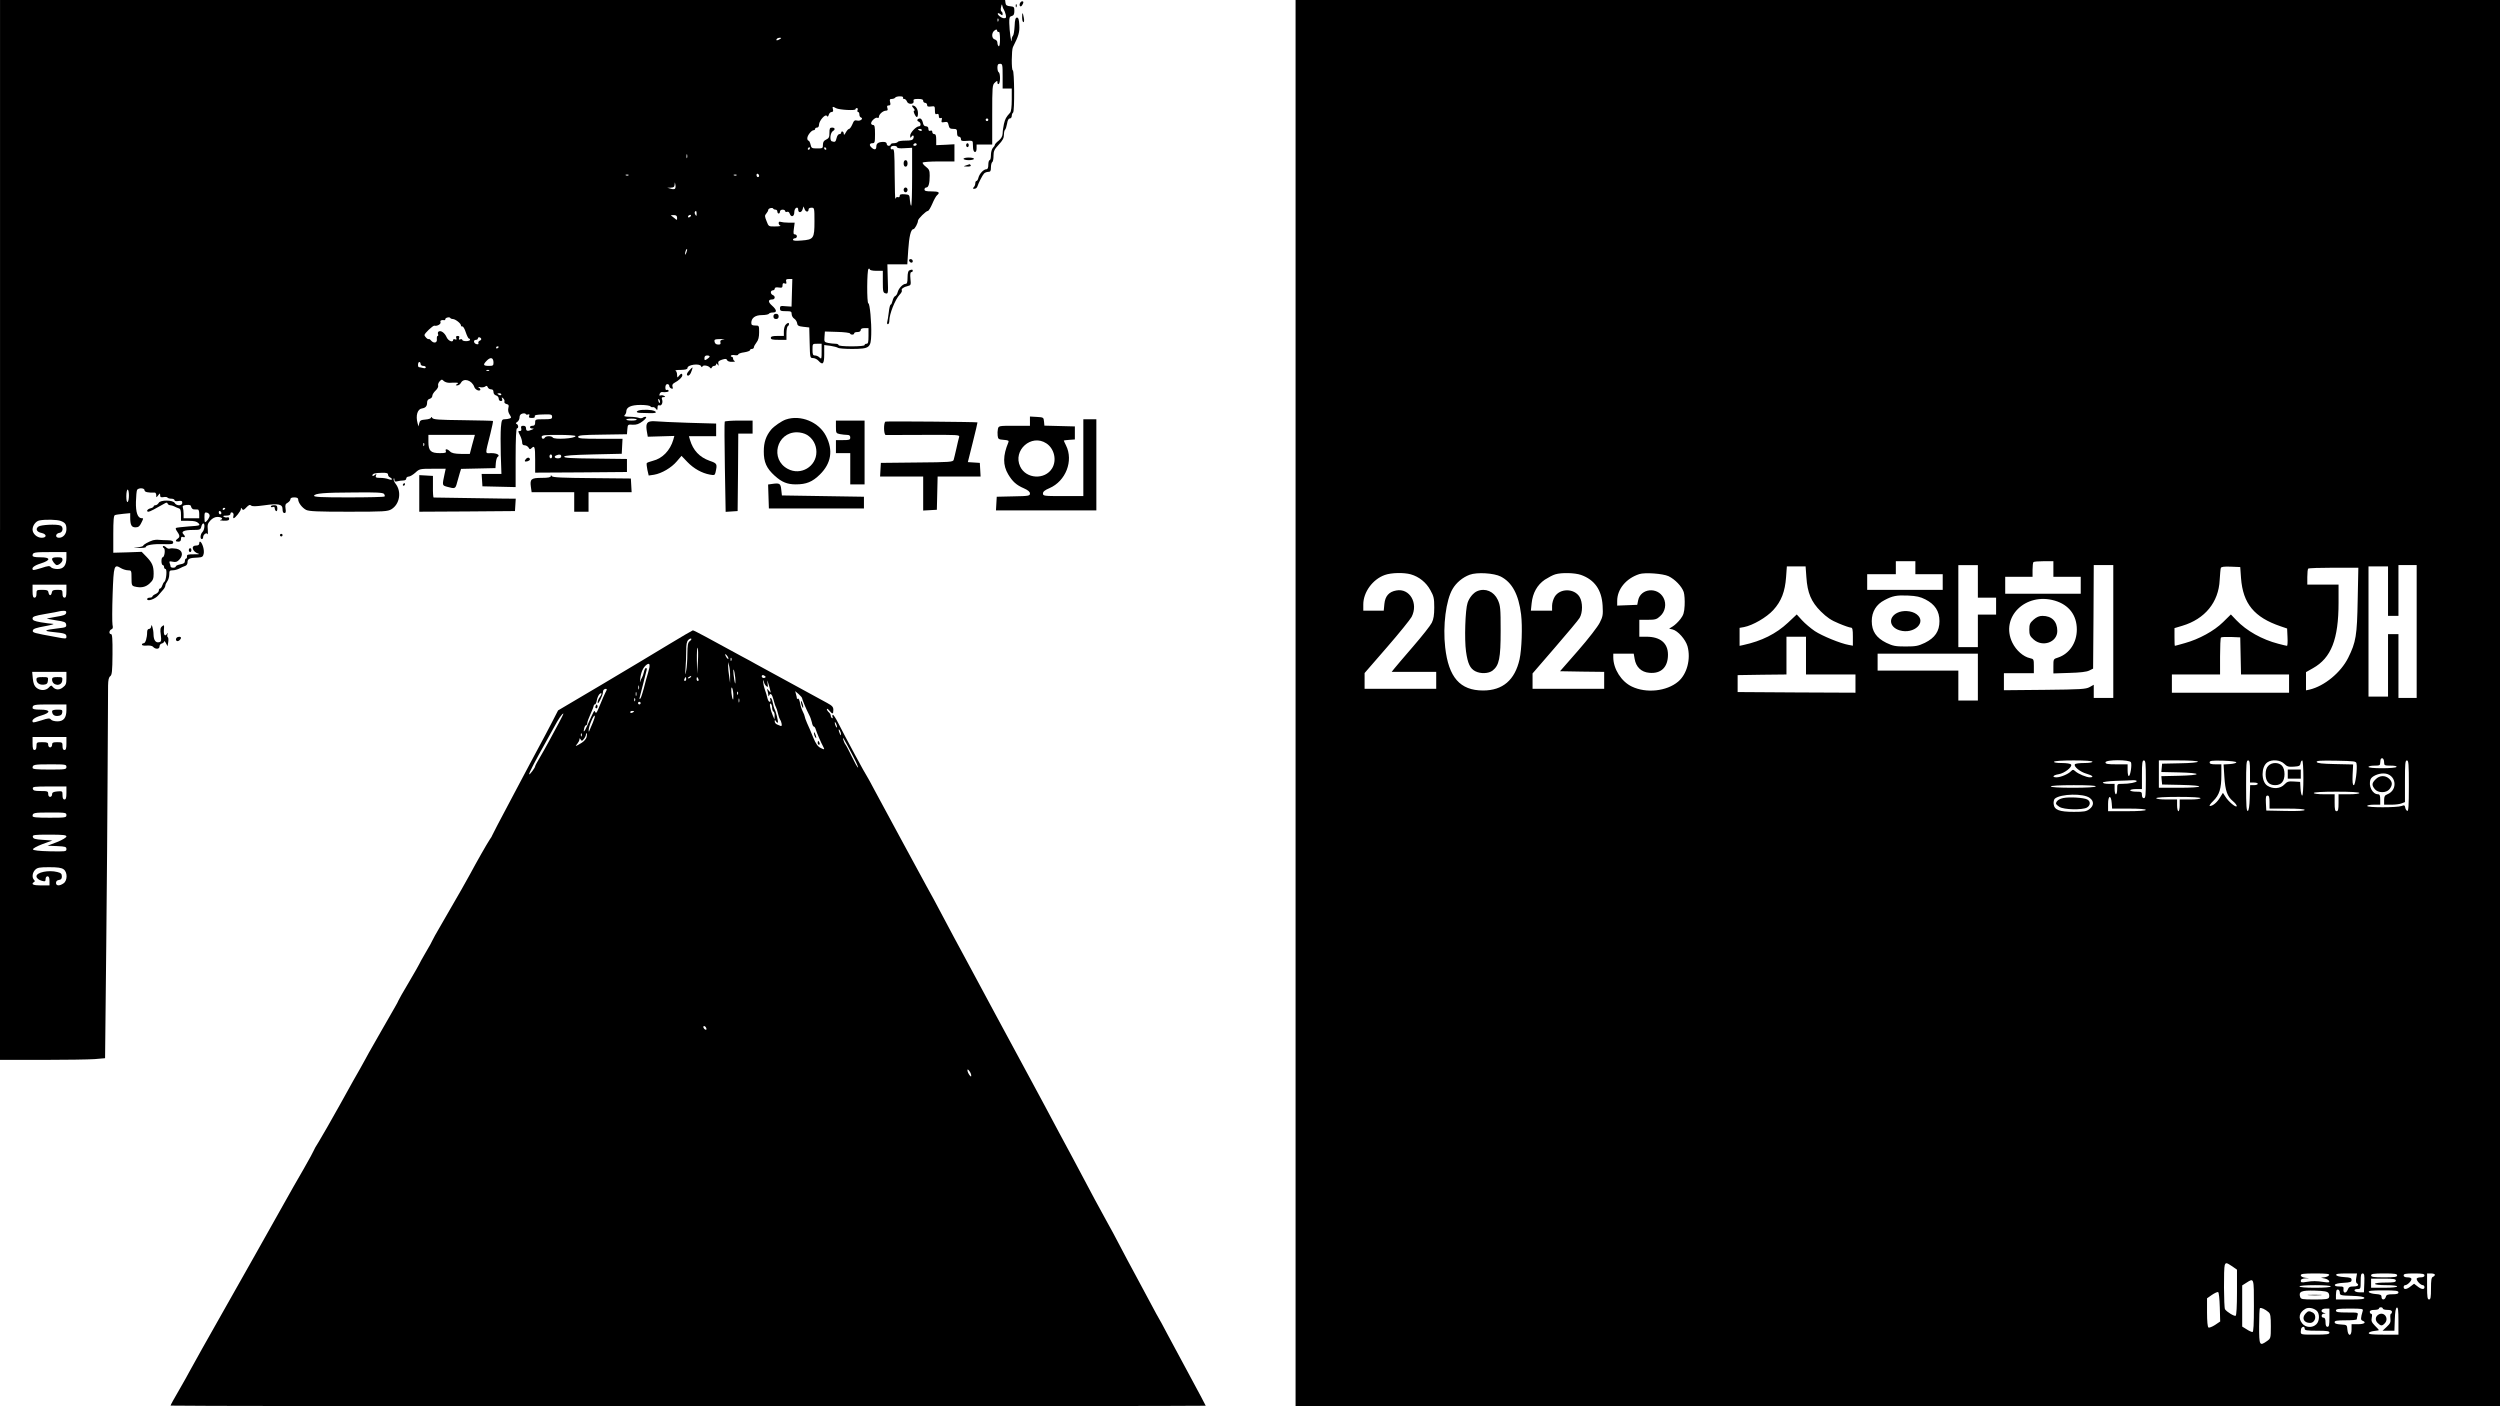 <?xml version="1.0" standalone="no"?>
<!DOCTYPE svg PUBLIC "-//W3C//DTD SVG 20010904//EN"
 "http://www.w3.org/TR/2001/REC-SVG-20010904/DTD/svg10.dtd">
<svg version="1.0" xmlns="http://www.w3.org/2000/svg"
 width="1920pt" height="1080pt" viewBox="0 0 1920 1080"
 preserveAspectRatio="xMidYMid meet">

<g transform="translate(0,1080) scale(0.1,-0.1)"
fill="#000000" stroke="none">
<path d="M0 6730 l0 -4070 323 0 c177 0 358 3 403 6 l81 7 9 861 c5 473 9
1039 10 1256 1 217 2 460 3 540 1 80 1 172 1 205 1 43 5 63 17 72 13 10 16 38
17 168 1 118 -2 155 -11 155 -18 0 -16 29 3 37 11 4 13 13 8 35 -3 17 -3 122
1 235 8 224 11 232 65 199 16 -9 40 -16 54 -16 25 0 26 -2 26 -59 0 -52 2 -59
22 -65 50 -13 86 -6 117 23 26 24 31 37 31 74 0 59 -10 84 -55 131 l-37 38
-109 -4 -109 -3 0 143 c0 105 3 144 13 146 6 3 36 7 65 10 l52 5 0 -32 c0 -59
10 -77 40 -77 22 0 32 7 44 32 19 38 19 38 4 38 -31 1 -46 45 -44 126 1 43 5
85 9 92 12 17 57 15 57 -3 0 -14 26 -20 78 -18 6 1 12 -9 12 -20 0 -20 0 -20
15 -1 14 18 14 18 15 0 0 -14 6 -17 25 -14 14 3 28 1 31 -3 3 -5 16 -9 30 -9
13 0 24 -5 24 -11 0 -7 12 -10 30 -7 24 4 30 1 30 -14 0 -24 -45 -25 -58 -1
-14 24 -110 25 -123 1 -6 -10 -17 -18 -24 -18 -8 0 -15 -4 -15 -9 0 -5 -11
-12 -25 -15 -24 -6 -35 -26 -14 -26 9 0 55 24 119 61 18 11 24 11 27 2 3 -7
11 -13 19 -13 8 0 22 -4 32 -9 9 -5 25 -12 35 -15 13 -4 17 -16 17 -51 l0 -45
58 0 c45 0 63 -5 76 -18 16 -18 13 -19 -75 -25 -51 -4 -95 -9 -98 -12 -3 -3 0
-14 7 -23 23 -33 25 -45 9 -57 -23 -16 -21 -25 3 -25 14 0 20 7 20 21 0 15 5
19 15 15 18 -7 20 5 3 22 -20 20 8 32 74 32 53 0 58 2 64 25 3 14 10 25 15 25
15 0 10 -50 -6 -66 -17 -17 -20 -54 -5 -54 6 0 10 6 10 14 0 21 27 40 34 24 3
-7 4 8 2 33 -4 38 -1 49 20 72 16 17 35 27 54 27 33 0 49 -16 23 -23 -10 -3 1
-5 25 -6 32 -1 42 3 42 15 0 9 -6 14 -13 11 -8 -3 -20 -1 -28 4 -10 6 -4 9 19
9 21 0 32 5 32 15 0 8 6 12 14 9 8 -3 12 -13 9 -25 -3 -10 -2 -19 1 -19 12 0
55 55 56 70 0 13 2 13 9 1 7 -11 14 -9 33 12 18 19 28 23 36 15 8 -8 34 -8
100 1 112 16 142 9 142 -30 0 -19 5 -29 14 -29 11 0 13 9 9 34 -4 28 -1 36 16
45 11 7 21 18 21 26 0 10 10 15 30 15 20 0 30 -5 30 -15 0 -25 30 -65 61 -81
23 -11 85 -14 326 -14 274 0 300 2 329 19 64 39 80 135 32 196 -11 14 -17 31
-15 38 3 6 6 4 6 -7 1 -14 6 -17 24 -12 12 3 32 6 45 6 13 0 22 6 22 15 0 8 9
15 19 15 10 0 33 14 51 30 31 29 35 30 132 30 l101 0 -7 -32 c-21 -99 -22 -95
20 -107 58 -16 62 -15 74 32 6 23 16 56 21 74 l10 32 132 3 132 3 3 40 c2 22
8 43 14 46 21 13 -4 29 -48 29 -51 0 -50 -19 -8 149 13 52 22 96 20 98 -2 2
-105 4 -230 6 -189 2 -228 5 -236 17 -6 9 -10 10 -10 3 0 -7 -18 -13 -42 -15
-36 -3 -43 -7 -48 -28 l-6 -25 -7 25 c-16 58 -1 108 33 113 28 4 40 18 40 44
0 16 7 27 20 30 11 3 20 13 20 22 0 10 11 28 25 41 14 13 23 30 20 38 -3 8 2
23 11 33 15 16 18 17 32 3 8 -8 29 -15 46 -14 17 1 40 2 51 1 17 -1 17 -3 5
-11 -13 -8 -13 -10 2 -10 10 0 22 9 28 20 21 40 85 20 103 -33 7 -19 34 -33
45 -23 3 4 0 12 -8 17 -12 8 -9 9 9 5 14 -3 31 0 38 6 9 7 14 6 19 -6 3 -9 15
-16 25 -16 13 0 19 -7 19 -21 0 -12 8 -23 20 -26 11 -3 20 -14 20 -24 0 -11 7
-19 16 -19 11 0 14 5 10 16 -5 14 -4 15 8 5 8 -7 13 -18 10 -25 -3 -8 4 -16
16 -19 17 -4 20 -10 14 -31 -4 -17 0 -35 10 -50 14 -22 14 -25 0 -30 -9 -3
-26 -6 -38 -6 -21 0 -24 -6 -29 -62 -3 -35 -3 -129 -1 -210 l5 -148 -76 0 -76
0 3 -47 3 -48 128 -3 127 -3 0 226 c0 143 4 225 10 225 14 0 12 27 -2 34 -9 3
-8 8 5 16 9 6 17 21 17 34 0 16 7 26 23 30 12 3 23 1 25 -4 2 -5 10 -6 18 -3
10 4 12 0 8 -11 -5 -12 0 -16 21 -16 18 0 25 4 22 13 -3 9 14 13 64 14 62 2
69 0 69 -18 0 -17 -7 -19 -65 -19 -63 0 -65 -1 -65 -25 0 -18 -5 -25 -20 -25
-25 0 -27 -20 -2 -21 14 0 14 -2 -3 -9 -33 -14 -45 -11 -45 10 0 14 -7 20 -21
20 -16 0 -20 -5 -16 -20 3 -13 0 -20 -9 -20 -17 0 -17 -1 1 -36 8 -16 15 -39
15 -51 0 -16 6 -23 20 -23 10 0 23 -8 29 -17 8 -15 12 -16 22 -6 25 25 29 12
29 -87 l0 -100 353 2 352 3 0 50 0 50 -243 3 c-188 2 -243 5 -239 15 3 9 62
13 223 17 l219 5 3 58 3 57 -171 0 c-143 0 -170 2 -170 15 0 12 30 15 188 17
l187 3 3 38 c3 37 4 38 42 35 29 -1 47 5 76 27 21 16 32 31 25 33 -6 2 -17 0
-24 -6 -7 -5 -21 -6 -32 -1 -11 4 -42 8 -70 8 -38 1 -46 4 -37 13 7 7 12 19
12 28 0 33 37 50 110 50 38 0 72 -5 75 -11 4 -5 12 -8 18 -6 7 2 17 -3 24 -12
11 -14 12 -13 13 8 0 16 4 21 14 18 17 -7 30 22 20 47 -4 11 -1 16 12 16 15 0
16 2 5 9 -8 5 -20 7 -28 4 -9 -4 -11 0 -7 11 3 9 11 16 18 15 30 -4 57 2 51
11 -4 6 -11 8 -16 5 -5 -4 -9 5 -9 19 0 16 6 26 15 26 8 0 15 -6 15 -14 0 -8
7 -17 16 -20 12 -4 14 -1 9 13 -4 14 0 23 15 31 34 18 60 43 60 57 0 18 -10
16 -26 -4 -12 -16 -13 -16 -14 9 0 14 -6 29 -12 31 -7 3 11 6 40 6 37 1 52 5
52 15 0 25 93 37 104 14 4 -10 8 -10 11 -2 7 13 46 6 58 -10 6 -8 10 -7 14 2
2 6 11 12 19 12 8 0 14 6 14 13 0 8 4 7 11 -3 9 -12 10 -11 6 6 -4 17 2 23 29
32 26 8 34 7 38 -4 3 -8 19 -14 38 -13 18 0 27 3 21 6 -7 2 -13 11 -13 19 0 8
-5 14 -11 14 -5 0 -8 4 -5 9 3 4 17 6 31 3 14 -2 25 0 25 6 0 5 20 13 45 16
25 4 45 11 45 17 0 5 7 9 15 9 8 0 15 6 15 13 0 6 9 23 20 37 14 17 20 41 20
78 0 51 0 52 -30 52 -23 0 -30 4 -30 20 0 38 30 60 82 60 26 0 50 5 53 10 3 6
17 10 31 10 33 0 30 20 -7 53 -32 28 -31 47 2 47 22 0 26 25 4 34 -8 3 -15 12
-15 21 0 8 7 15 15 15 8 0 15 6 15 13 0 9 10 12 30 9 25 -4 30 -1 30 17 0 15
4 19 17 14 12 -5 15 -2 11 14 -4 16 0 20 21 20 l26 0 -3 -106 -3 -106 -45 3
c-39 4 -44 2 -44 -17 0 -18 6 -21 45 -21 40 0 45 -2 45 -23 0 -12 9 -28 19
-34 11 -7 21 -23 23 -35 2 -19 11 -24 48 -28 l45 -5 3 -117 c3 -116 3 -118 26
-118 12 0 31 -9 41 -20 34 -38 45 -26 45 50 l0 70 48 -6 c26 -4 51 -11 57 -15
5 -5 54 -9 110 -9 133 1 143 8 146 110 3 94 -11 240 -22 240 -13 0 -11 257 1
265 6 3 10 1 10 -4 0 -6 21 -11 50 -11 l50 0 0 -84 c0 -76 2 -84 21 -89 20 -5
21 -3 17 109 l-3 114 77 0 76 0 7 108 c7 106 20 162 40 162 10 0 35 46 35 65
0 14 62 75 76 75 6 0 21 25 34 55 13 31 29 60 37 66 25 21 13 29 -42 29 -42 0
-55 3 -55 15 0 8 6 15 14 15 17 0 26 31 26 91 0 39 -4 49 -30 69 -16 12 -27
27 -24 31 3 5 59 9 125 9 l119 0 0 66 0 66 -70 -4 -70 -3 0 43 c0 31 -4 42
-15 42 -8 0 -15 7 -15 16 0 10 -6 14 -15 10 -10 -4 -15 1 -15 14 0 13 -7 20
-19 20 -13 0 -20 9 -24 30 -4 17 -13 30 -21 30 -21 0 -29 -17 -11 -24 18 -7
20 -36 3 -36 -23 -1 -68 -49 -68 -72 0 -18 2 -20 10 -8 11 18 23 8 14 -14 -5
-12 -19 -16 -59 -16 -30 0 -57 -4 -60 -10 -3 -5 -17 -10 -31 -10 -13 0 -24 -4
-24 -10 0 -5 -7 -10 -15 -10 -8 0 -15 7 -15 15 0 9 -9 15 -24 15 -40 0 -56
-11 -56 -36 0 -25 -15 -28 -37 -7 -19 17 -16 33 7 33 18 0 20 7 20 70 0 56 -3
70 -15 70 -8 0 -15 6 -15 13 0 19 37 50 49 42 6 -3 11 0 11 8 0 19 32 47 54
47 13 0 16 5 11 20 -5 15 -2 20 10 20 13 0 16 6 11 25 -5 20 -3 25 13 25 11 0
23 5 26 10 3 6 20 10 36 10 18 0 28 -4 24 -10 -3 -5 1 -10 9 -10 8 0 17 -9 21
-19 8 -26 58 -24 51 2 -3 14 3 17 35 17 28 0 39 -4 39 -15 0 -8 7 -15 15 -15
8 0 15 -7 15 -16 0 -12 7 -15 30 -12 28 4 30 3 30 -30 0 -26 3 -33 15 -28 10
4 15 -1 15 -15 0 -14 5 -19 14 -16 10 4 12 0 8 -15 -4 -18 -1 -20 21 -16 22 4
27 1 32 -23 5 -24 12 -29 36 -29 26 0 29 -4 29 -30 0 -20 5 -30 15 -30 8 0 15
-8 15 -18 0 -14 7 -17 45 -14 38 3 45 1 46 -14 1 -11 2 -30 2 -43 3 -37 27
-39 27 -2 l0 31 60 0 60 0 0 228 c0 216 1 230 20 247 19 17 20 17 20 1 0 -9 4
-14 10 -11 6 3 10 24 10 45 0 21 -4 42 -10 45 -6 3 -10 19 -10 36 0 22 5 29
20 29 19 0 20 -7 20 -95 l0 -95 35 0 35 0 0 -86 c0 -54 -5 -91 -12 -99 -33
-36 -38 -47 -48 -87 -5 -24 -10 -56 -10 -73 -1 -21 -10 -38 -30 -55 -17 -13
-30 -28 -30 -33 0 -5 -7 -15 -15 -23 -8 -9 -15 -33 -15 -55 0 -21 -4 -39 -10
-39 -5 0 -10 -16 -10 -35 0 -24 -5 -35 -15 -35 -21 0 -53 -34 -61 -65 -3 -14
-10 -25 -15 -25 -5 0 -9 -8 -9 -18 0 -10 -5 -23 -12 -30 -9 -9 -8 -12 5 -12
10 0 20 8 23 18 10 30 39 86 51 99 6 7 21 13 32 13 17 0 21 6 21 34 0 19 5 38
10 41 6 3 10 25 10 49 0 35 6 49 40 85 30 32 40 51 40 76 0 19 4 36 9 39 4 3
11 24 15 46 4 26 11 40 21 40 8 0 15 9 15 19 0 11 5 23 10 26 13 8 10 325 -2
325 -11 0 -10 156 1 178 44 87 52 114 49 169 -2 44 -7 58 -18 58 -11 0 -16
-15 -18 -65 -2 -36 -7 -69 -13 -75 -5 -5 -10 -20 -10 -35 -2 -35 -17 74 -18
133 -1 41 2 50 19 54 15 4 20 14 20 39 0 30 -3 33 -32 36 -25 2 -34 8 -36 25
l-3 23 -3860 0 -3859 0 0 -4070z m7710 3995 c4 -5 10 -22 14 -37 5 -23 3 -28
-13 -28 -20 0 -56 29 -47 38 3 2 12 -1 21 -8 12 -10 15 -10 15 3 0 8 -4 17 -9
19 -5 2 -7 17 -3 33 5 24 7 26 10 10 2 -11 8 -24 12 -30z m-43 -87 c-3 -8 -6
-5 -6 6 -1 11 2 17 5 13 3 -3 4 -12 1 -19z m4 -83 c5 4 9 -20 9 -55 0 -38 -4
-59 -10 -55 -5 3 -10 15 -10 27 0 11 -8 22 -20 25 -25 7 -27 51 -2 69 14 10
18 10 20 -2 2 -8 8 -12 13 -9z m-1681 -55 c-20 -13 -33 -13 -25 0 3 6 14 10
23 10 15 0 15 -2 2 -10z m431 -531 c26 -13 149 -20 149 -8 0 5 5 9 11 9 6 0 9
-7 5 -15 -3 -8 -1 -15 4 -15 6 0 10 -9 10 -19 0 -11 5 -21 12 -23 22 -8 -4
-30 -28 -24 -20 5 -26 1 -38 -29 -8 -19 -20 -35 -25 -35 -6 0 -17 -12 -25 -27
-11 -20 -15 -23 -16 -10 0 18 -20 25 -20 7 0 -5 -6 -10 -14 -10 -8 0 -17 -13
-21 -30 -7 -30 -12 -34 -37 -25 -18 7 -11 66 8 78 21 12 17 27 -6 27 -17 0
-20 -7 -20 -40 0 -33 -4 -42 -25 -52 -18 -8 -25 -19 -25 -40 0 -27 -2 -28 -44
-28 -41 0 -45 2 -51 30 -4 17 -11 30 -16 30 -5 0 -9 8 -9 18 0 22 32 62 49 62
6 0 11 5 11 10 0 6 7 10 15 10 9 0 15 9 15 23 1 30 49 85 60 67 6 -9 10 -7 15
9 3 11 13 21 22 21 10 0 14 6 10 20 -6 23 -3 24 24 9z m1169 -89 c0 -5 -4 -10
-10 -10 -5 0 -10 5 -10 10 0 6 5 10 10 10 6 0 10 -4 10 -10z m-510 -80 c0 -5
-7 -7 -15 -4 -8 4 -15 8 -15 10 0 2 7 4 15 4 8 0 15 -4 15 -10z m-40 -110 c0
-5 -7 -10 -16 -10 -8 0 -12 5 -9 10 3 6 10 10 16 10 5 0 9 -4 9 -10z m-150
-21 c0 -7 21 -10 58 -7 l57 3 0 -222 c0 -123 -3 -223 -7 -223 -4 0 -8 19 -10
43 -3 41 -4 42 -40 45 -29 2 -38 -1 -38 -12 0 -9 -6 -13 -14 -10 -8 3 -16 -2
-19 -13 -3 -10 -5 73 -6 184 -1 175 -3 202 -16 197 -9 -4 -15 0 -15 10 0 10 9
16 25 16 14 0 25 -5 25 -11z m-670 -9 c0 -5 -5 -10 -11 -10 -5 0 -7 5 -4 10 3
6 8 10 11 10 2 0 4 -4 4 -10z m125 0 c3 -5 1 -10 -4 -10 -6 0 -11 5 -11 10 0
6 2 10 4 10 3 0 8 -4 11 -10z m-1068 -72 c-3 -7 -5 -2 -5 12 0 14 2 19 5 13 2
-7 2 -19 0 -25z m553 -139 c0 -5 -4 -9 -10 -9 -5 0 -10 7 -10 16 0 8 5 12 10
9 6 -3 10 -10 10 -16z m-1003 5 c-3 -3 -12 -4 -19 -1 -8 3 -5 6 6 6 11 1 17
-2 13 -5z m830 0 c-3 -3 -12 -4 -19 -1 -8 3 -5 6 6 6 11 1 17 -2 13 -5z m-474
-104 c-4 -4 -19 -4 -33 1 l-25 7 28 1 c21 1 27 6 28 24 2 22 2 22 6 -2 3 -13
1 -27 -4 -31z m773 -160 c8 0 14 -7 14 -15 0 -8 5 -15 10 -15 6 0 10 7 10 15
0 8 9 15 20 15 11 0 20 -5 20 -11 0 -6 7 -9 14 -6 9 4 17 -2 21 -14 10 -30 35
-23 35 10 0 16 6 31 15 35 10 4 15 -1 15 -14 0 -27 26 -25 34 3 l7 22 9 -23
c10 -23 30 -22 30 1 0 7 10 12 23 12 21 0 22 -3 22 -105 0 -131 -6 -140 -99
-147 -46 -4 -66 -2 -66 6 0 6 7 11 15 11 8 0 15 7 15 15 0 8 -7 15 -15 15 -12
0 -13 9 -8 45 l6 45 -46 0 c-25 0 -52 3 -61 6 -10 4 -16 1 -16 -9 0 -8 6 -18
13 -20 6 -3 -11 -6 -39 -6 -51 -1 -51 -1 -67 41 -15 37 -15 43 -2 58 8 9 15
22 15 28 0 12 33 21 38 10 2 -4 10 -8 18 -8z m-606 -32 c0 -18 -2 -20 -9 -8
-6 8 -7 18 -5 22 9 14 14 9 14 -14z m-150 -31 c0 -20 0 -20 -22 -1 -13 10 -24
19 -26 20 -2 1 9 2 23 2 18 0 25 -6 25 -21z m105 13 c-3 -5 -11 -10 -16 -10
-6 0 -7 5 -4 10 3 6 11 10 16 10 6 0 7 -4 4 -10z m-34 -281 c-5 -13 -10 -19
-10 -12 -1 15 10 45 15 40 3 -2 0 -15 -5 -28z m-1793 -509 c20 -1 62 -34 62
-49 0 -6 5 -10 11 -8 6 1 18 -19 26 -45 9 -27 20 -48 24 -48 5 0 9 -4 9 -10 0
-5 -13 -10 -30 -10 -16 0 -30 4 -30 10 0 5 -7 7 -15 4 -11 -5 -13 -2 -9 10 4
11 1 16 -11 16 -12 0 -15 -5 -11 -16 4 -12 2 -15 -9 -10 -8 3 -15 1 -15 -4 0
-24 -38 -8 -50 20 -14 33 -44 55 -61 44 -6 -3 -8 -12 -5 -20 3 -8 2 -14 -3
-14 -5 0 -7 -11 -6 -25 4 -29 -24 -35 -45 -10 -7 9 -15 13 -18 11 -6 -6 -32
20 -32 31 0 13 65 74 76 72 20 -6 53 12 47 27 -5 12 7 19 30 15 4 0 7 3 7 8 0
12 34 19 38 9 2 -4 11 -8 20 -8z m3192 -130 c0 -47 -3 -60 -15 -60 -8 0 -15
-4 -15 -10 0 -6 -40 -10 -100 -10 -60 0 -100 4 -100 10 0 6 -11 10 -24 10 -13
0 -38 3 -55 6 -30 6 -32 9 -29 47 l3 41 95 -3 c52 -1 97 -7 98 -12 5 -12 32
-12 32 1 0 6 11 10 25 10 16 0 25 6 25 15 0 10 10 15 30 15 l30 0 0 -60z
m-2975 -20 c3 -6 -1 -13 -10 -16 -9 -4 -14 -12 -11 -19 3 -8 -2 -11 -15 -8
-22 6 -26 33 -4 33 8 0 15 5 15 10 0 13 17 13 25 0z m1862 -7 c-22 -4 -28 -9
-24 -23 3 -13 -1 -17 -19 -16 -14 0 -24 8 -26 21 -4 18 1 20 46 21 28 0 38 -1
23 -3z m753 -94 c0 -55 -1 -59 -16 -45 -8 9 -24 16 -35 16 -16 0 -19 7 -19 45
0 45 0 45 35 45 l35 0 0 -61z m-2480 37 c0 -3 -4 -8 -10 -11 -5 -3 -10 -1 -10
4 0 6 5 11 10 11 6 0 10 -2 10 -4z m1620 -74 c0 -4 -9 -13 -20 -20 -18 -11
-20 -10 -20 8 0 13 7 20 20 20 11 0 20 -3 20 -8z m-1660 -48 c0 -21 -5 -24
-33 -24 -47 0 -50 8 -19 40 30 31 52 24 52 -16z m-560 -9 c0 -8 9 -15 20 -15
11 0 20 -5 20 -11 0 -7 -9 -9 -22 -5 -13 3 -26 6 -30 6 -12 0 -9 40 2 40 6 0
10 -7 10 -15z m527 -51 c-3 -3 -12 -4 -19 -1 -8 3 -5 6 6 6 11 1 17 -2 13 -5z
m93 -184 c0 -5 -7 -7 -15 -4 -8 4 -15 8 -15 10 0 2 7 4 15 4 8 0 15 -4 15 -10z
m1218 -61 c-3 -8 -7 -3 -11 10 -4 17 -3 21 5 13 5 -5 8 -16 6 -23z m-178 -131
c0 -5 -18 -8 -40 -8 -22 0 -40 3 -40 8 0 4 18 7 40 7 22 0 40 -3 40 -7z
m-1263 -191 l-19 -73 -67 0 c-50 1 -72 6 -85 19 -21 21 -40 22 -32 2 4 -12 -4
-15 -46 -15 -70 0 -88 17 -88 87 l0 53 178 0 179 0 -20 -73z m793 64 c0 -19
-164 -29 -175 -11 -3 6 -17 10 -30 10 -13 0 -27 -4 -30 -10 -9 -15 -25 -12
-25 5 0 13 21 15 130 15 72 0 130 -4 130 -9z m-1163 -73 c-3 -8 -6 -5 -6 6 -1
11 2 17 5 13 3 -3 4 -12 1 -19z m983 -83 c0 -8 -4 -15 -10 -15 -5 0 -10 7 -10
15 0 8 5 15 10 15 6 0 10 -7 10 -15z m70 0 c0 -9 -9 -15 -25 -15 -26 0 -34 15
-12 23 23 10 37 7 37 -8z m-1330 -140 c0 -9 7 -18 15 -21 8 -4 15 -10 15 -15
0 -5 -12 -4 -26 1 -14 6 -43 10 -64 10 -33 0 -38 3 -33 18 6 15 5 15 -10 3
-10 -7 -17 -9 -17 -3 0 15 19 20 73 21 36 1 47 -3 47 -14z m-1990 -159 c0 -25
-4 -48 -10 -51 -6 -4 -10 13 -10 44 0 28 5 51 10 51 6 0 10 -20 10 -44z m1959
11 c6 -8 8 -17 4 -20 -3 -4 -127 -7 -276 -7 -210 0 -268 3 -265 13 7 18 72 24
309 25 170 2 219 -1 228 -11z m-1461 -119 c9 0 23 -1 30 -1 7 1 12 -12 12 -33
l0 -34 -60 0 -60 0 0 34 c0 19 -3 41 -6 49 -4 12 3 16 28 19 25 2 34 -1 36
-14 2 -10 11 -19 20 -20z m242 8 c0 -3 -4 -8 -10 -11 -5 -3 -10 -1 -10 4 0 6
5 11 10 11 6 0 10 -2 10 -4z m-30 -37 c0 -5 -4 -9 -10 -9 -5 0 -10 7 -10 16 0
8 5 12 10 9 6 -3 10 -10 10 -16z m-90 -19 c0 -16 -24 -50 -36 -50 -2 0 -4 18
-4 39 0 34 3 38 20 34 11 -3 20 -13 20 -23z m-1143 -41 c34 -13 43 -26 43 -63
0 -37 -25 -66 -57 -66 -32 0 -28 34 5 38 26 4 31 46 6 56 -30 12 -150 6 -169
-8 -25 -18 -13 -42 24 -49 41 -9 42 -37 1 -37 -36 0 -70 31 -70 63 0 31 25 65
53 70 45 9 136 7 164 -4z m43 -282 c0 -60 -22 -87 -69 -87 -21 0 -44 6 -50 14
-10 12 -21 11 -72 -6 -33 -11 -63 -18 -66 -15 -14 15 9 34 61 50 78 25 76 47
-4 47 -43 0 -60 4 -60 13 0 25 12 27 137 27 l123 0 0 -43z m0 -257 c0 -38 -4
-50 -15 -50 -10 0 -15 10 -15 30 0 28 -2 30 -39 30 -32 0 -40 -4 -43 -20 -2
-12 -7 -21 -13 -21 -5 0 -11 9 -13 21 -3 17 -11 20 -48 20 -42 0 -44 -1 -44
-30 0 -20 -5 -30 -15 -30 -11 0 -15 12 -15 50 l0 50 130 0 130 0 0 -50z m-2
-167 c-2 -14 -20 -21 -73 -29 -39 -7 -72 -13 -75 -14 -3 -1 29 -8 70 -14 65
-9 75 -14 78 -32 3 -20 -3 -23 -58 -29 -112 -13 -123 -21 -41 -29 89 -9 101
-13 101 -36 0 -17 -5 -17 -77 -3 -177 32 -184 34 -181 51 2 13 26 21 93 33 50
9 77 17 61 18 -16 1 -58 6 -93 12 -50 9 -63 15 -63 29 0 15 17 21 98 35 53 9
102 18 107 20 6 2 20 4 33 4 17 1 23 -4 20 -16z m2 -502 c0 -42 -4 -53 -27
-70 -28 -23 -59 -20 -79 5 -9 12 -14 11 -29 -6 -23 -25 -66 -26 -95 -2 -16 13
-24 32 -28 70 l-5 52 132 0 131 0 0 -49z m0 -244 c0 -60 -22 -87 -69 -87 -21
0 -44 6 -50 14 -10 12 -21 11 -72 -6 -33 -11 -63 -18 -66 -15 -15 15 11 37 61
51 79 23 76 46 -4 46 -43 0 -60 4 -60 13 0 25 12 27 137 27 l123 0 0 -43z m0
-257 c0 -38 -4 -50 -15 -50 -10 0 -15 10 -15 30 0 28 -2 30 -40 30 -33 0 -40
-3 -40 -20 0 -11 -7 -20 -15 -20 -8 0 -15 9 -15 20 0 17 -7 20 -45 20 -43 0
-45 -1 -45 -30 0 -20 -5 -30 -15 -30 -11 0 -15 12 -15 50 l0 50 130 0 130 0 0
-50z m0 -180 c0 -19 -7 -20 -130 -20 -102 0 -130 3 -130 13 0 25 12 27 137 27
116 0 123 -1 123 -20z m0 -200 c0 -38 -4 -50 -15 -50 -10 0 -15 10 -15 33 0
32 -1 32 -40 29 -31 -3 -40 -8 -40 -23 0 -10 -7 -19 -15 -19 -9 0 -15 9 -15
23 0 20 -5 22 -57 22 -47 0 -58 3 -61 18 -3 15 8 17 127 17 l131 0 0 -50z m0
-170 c0 -19 -7 -20 -130 -20 -102 0 -130 3 -130 13 0 25 12 27 137 27 116 0
123 -1 123 -20z m0 -164 c0 -8 -30 -26 -72 -43 l-73 -28 73 -3 c64 -3 72 -5
72 -23 0 -19 -6 -19 -127 -17 -85 2 -128 7 -130 15 -2 6 28 23 72 40 l77 28
-73 5 c-60 4 -74 8 -77 23 -3 15 8 17 127 17 106 0 131 -3 131 -14z m-22 -252
c31 -21 31 -87 0 -108 -31 -22 -58 -20 -58 3 0 13 8 21 23 23 16 2 22 10 22
27 0 20 -7 27 -35 34 -66 17 -160 -2 -160 -33 0 -14 18 -29 43 -35 23 -6 27
-4 27 14 0 12 6 21 15 21 10 0 15 -11 15 -35 l0 -35 -65 0 c-60 0 -80 9 -54
26 8 4 8 9 0 17 -17 17 -13 55 9 77 17 17 33 20 108 20 63 0 94 -4 110 -16z"/>
<path d="M6940 9545 c0 -16 6 -25 15 -25 9 0 15 9 15 25 0 16 -6 25 -15 25 -9
0 -15 -9 -15 -25z"/>
<path d="M6940 9342 c0 -10 7 -19 15 -19 8 0 15 9 15 19 0 10 -7 18 -15 18 -8
0 -15 -8 -15 -18z"/>
<path d="M400 6506 c0 -14 26 -46 36 -46 18 0 44 24 44 40 0 17 -7 20 -40 20
-28 0 -40 -4 -40 -14z"/>
<path d="M280 5581 c0 -26 24 -43 57 -39 22 2 29 9 31 31 3 26 2 27 -42 27
-38 0 -46 -3 -46 -19z"/>
<path d="M400 5581 c0 -48 73 -56 78 -8 3 26 1 27 -37 27 -33 0 -41 -3 -41
-19z"/>
<path d="M400 5338 c0 -26 18 -40 46 -36 21 2 30 9 32 26 3 20 -1 22 -37 22
-26 0 -41 -5 -41 -12z"/>
<path d="M9950 5400 l0 -5400 4625 0 4625 0 0 5400 0 5400 -4625 0 -4625 0 0
-5400z m4760 1040 l0 -50 105 0 105 0 0 -60 0 -60 -290 0 -290 0 0 60 0 60
110 0 110 0 0 50 0 50 75 0 75 0 0 -50z m1060 -10 l0 -60 105 0 105 0 0 -65 0
-65 -290 0 -290 0 0 65 0 65 105 0 105 0 0 53 c0 30 3 57 7 60 3 4 39 7 80 7
l73 0 0 -60z m-580 -95 l0 -125 70 0 70 0 0 -65 0 -65 -70 0 -70 0 0 -125 0
-125 -75 0 -75 0 0 315 0 315 75 0 75 0 0 -125z m1040 -385 l0 -510 -75 0 -75
0 0 50 0 51 -32 -18 c-29 -16 -69 -18 -345 -21 l-313 -3 0 65 0 66 115 0 115
0 0 54 c0 52 -1 55 -29 61 -52 11 -107 60 -136 119 -95 195 100 389 326 323
108 -32 169 -111 169 -222 0 -101 -57 -186 -144 -215 -36 -11 -36 -12 -36 -67
l0 -55 123 4 c81 2 132 8 152 18 l30 15 3 398 2 397 75 0 75 0 0 -510z m2330
0 l0 -510 -70 0 -70 0 0 245 0 245 -40 0 -40 0 0 -240 0 -240 -75 0 -75 0 0
500 0 500 75 0 75 0 0 -190 0 -190 40 0 40 0 0 195 0 195 70 0 70 0 0 -510z
m-4687 417 c8 -121 37 -189 111 -263 47 -46 79 -68 138 -92 42 -18 84 -32 92
-32 13 0 16 -13 16 -70 l0 -69 -32 6 c-63 11 -204 69 -260 106 -31 21 -75 58
-98 83 l-41 45 -67 -63 c-92 -86 -202 -141 -344 -172 l-28 -6 0 69 0 69 34 6
c67 13 173 74 225 131 62 68 90 142 98 252 l6 83 72 0 72 0 6 -83z m3338 -7
c15 -196 101 -301 304 -370 l50 -17 3 -66 c2 -37 0 -67 -4 -67 -3 0 -34 7 -67
16 -124 32 -244 99 -322 181 l-42 44 -60 -59 c-69 -68 -185 -131 -293 -161
-41 -12 -76 -21 -77 -21 -2 0 -3 31 -3 68 l0 68 60 18 c174 52 279 181 287
351 3 44 6 86 9 93 3 9 24 12 76 10 l73 -3 6 -85z m896 -167 c-5 -275 -13
-324 -73 -445 -57 -114 -183 -217 -296 -244 l-28 -6 0 70 0 70 53 30 c141 79
197 223 197 503 l0 139 -120 0 -120 0 0 58 c0 32 3 62 7 65 3 4 92 7 196 7
l189 0 -5 -247z m-7272 196 c63 -18 118 -62 150 -121 26 -46 30 -63 30 -133 0
-58 -5 -90 -19 -118 -10 -21 -75 -103 -145 -184 -69 -80 -134 -156 -144 -169
l-19 -24 171 0 171 0 0 -65 0 -65 -275 0 -275 0 0 61 0 60 171 197 c94 108
179 214 190 234 54 105 -15 223 -118 203 -56 -10 -85 -43 -91 -103 l-5 -52
-78 0 -79 0 0 48 c0 94 72 193 165 226 49 18 146 20 200 5z m691 -17 c87 -45
137 -137 156 -291 11 -92 5 -269 -12 -345 -36 -159 -129 -239 -280 -239 -177
0 -265 101 -291 331 -19 166 6 363 57 449 28 48 77 89 131 109 56 21 187 13
239 -14z m615 13 c105 -37 160 -115 167 -236 4 -70 2 -84 -22 -131 -14 -29
-88 -125 -165 -213 l-140 -160 170 -3 169 -2 0 -65 0 -65 -275 0 -275 0 0 59
0 59 171 198 c94 109 180 211 190 228 25 41 25 121 0 162 -41 67 -151 67 -191
1 -11 -18 -20 -49 -20 -69 l0 -38 -81 0 -82 0 6 57 c8 79 43 141 101 181 27
17 62 36 80 41 49 15 150 12 197 -4z m673 -10 c50 -24 102 -78 117 -122 6 -19
9 -65 7 -103 -3 -55 -9 -74 -32 -104 -16 -21 -42 -46 -58 -56 l-29 -18 26 -6
c41 -10 100 -77 115 -129 27 -98 -4 -215 -72 -272 -88 -74 -244 -91 -355 -38
-81 38 -143 136 -143 225 l0 28 79 0 78 0 7 -40 c10 -62 51 -102 112 -107 91
-9 144 43 144 139 0 89 -59 138 -165 138 l-55 0 0 65 0 65 65 0 c56 0 69 3 95
28 39 34 50 94 26 140 -45 87 -176 74 -195 -18 l-7 -35 -77 -3 -77 -3 0 36 c0
90 68 173 170 206 43 14 181 4 224 -16z m1974 -179 c72 -37 107 -90 107 -166
0 -78 -34 -128 -112 -167 -51 -24 -69 -28 -148 -28 -79 0 -97 4 -148 28 -78
39 -112 89 -112 167 0 72 35 129 98 161 62 33 93 39 182 35 63 -3 92 -9 133
-30z m-918 -431 l0 -145 190 0 190 0 0 -70 0 -70 -452 2 -453 3 0 65 0 65 188
3 187 2 0 145 0 145 75 0 75 0 0 -145z m3338 -2 l3 -143 184 0 185 0 0 -70 0
-70 -450 0 -450 0 0 70 0 70 185 0 185 0 0 138 c0 76 3 142 7 146 4 4 39 5 78
4 l70 -3 3 -142z m-2018 -163 l0 -180 -75 0 -75 0 0 115 0 115 -310 0 -310 0
0 65 0 65 385 0 385 0 0 -180z m3120 -656 c0 -22 4 -24 51 -24 31 0 48 -4 44
-10 -3 -6 -52 -10 -111 -10 -63 0 -104 4 -104 10 0 6 20 10 45 10 40 0 45 2
45 23 0 13 3 27 6 30 12 11 24 -3 24 -29z m-2240 6 c0 -6 -28 -10 -64 -10 -36
0 -68 -4 -71 -10 -11 -17 42 -59 89 -72 47 -13 61 -28 26 -28 -26 0 -89 26
-112 47 -16 14 -19 14 -34 -1 -21 -22 -80 -46 -110 -46 -39 0 -27 17 16 24 45
7 107 56 96 74 -4 7 -34 12 -72 12 -41 0 -63 4 -59 10 4 6 65 10 151 10 89 0
144 -4 144 -10z m296 -5 c8 -21 -5 -105 -17 -105 -5 0 -9 20 -9 45 l0 45 -85
0 c-69 0 -85 3 -85 15 0 22 188 22 196 0z m114 -130 c0 -122 -2 -145 -15 -145
-9 0 -15 9 -15 25 0 23 -4 25 -45 25 -25 0 -45 5 -45 10 0 6 20 10 45 10 l45
0 0 110 c0 91 3 110 15 110 13 0 15 -23 15 -145z m400 135 c0 -5 -57 -11 -137
-12 l-138 -3 -3 -32 -3 -32 135 -3 c82 -2 136 -7 136 -13 0 -6 -54 -11 -136
-13 l-135 -3 3 -32 3 -32 143 -3 c197 -4 186 -22 -13 -22 l-155 0 0 105 0 105
150 0 c90 0 150 -4 150 -10z m295 -5 c0 -5 -22 -11 -49 -13 l-49 -3 6 -94 c7
-109 22 -151 66 -188 18 -15 31 -32 29 -38 -5 -15 -65 36 -88 74 l-18 28 -22
-35 c-23 -39 -56 -66 -78 -66 -8 0 3 17 25 38 48 47 63 95 63 201 l0 81 -45 0
c-34 0 -45 4 -45 15 0 13 16 15 103 13 59 -2 102 -7 102 -13z m105 -70 l0 -85
30 0 c17 0 30 -4 30 -10 0 -5 -13 -10 -30 -10 l-29 0 -3 -97 c-2 -66 -7 -98
-15 -101 -10 -3 -13 40 -13 192 0 168 2 196 15 196 12 0 15 -16 15 -85z m263
59 c21 -21 33 -25 74 -22 41 3 48 6 51 26 2 12 8 22 13 22 5 0 9 -58 9 -135 0
-78 -4 -135 -9 -135 -6 0 -11 24 -13 53 l-3 52 -48 3 c-41 3 -52 -1 -72 -22
-31 -34 -89 -38 -132 -10 -48 31 -49 145 0 179 35 25 100 19 130 -11z m555 2
c8 -37 -9 -166 -21 -166 -9 0 -11 23 -9 80 l4 79 -138 3 c-100 2 -138 6 -142
16 -3 10 29 12 149 10 142 -3 154 -4 157 -22z m402 -172 c0 -152 -3 -195 -12
-192 -7 3 -14 14 -16 26 -3 18 -7 20 -28 12 -34 -13 -264 -13 -264 0 0 6 23
10 50 10 l50 0 0 40 c0 31 -4 40 -17 40 -43 0 -76 65 -57 115 9 23 57 45 99
45 96 0 118 -126 28 -161 -18 -7 -23 -16 -23 -44 l0 -35 54 0 c30 0 66 4 80
10 l26 10 0 160 c0 136 2 160 15 160 13 0 15 -28 15 -196z m-2090 37 c0 -10
-58 -21 -112 -21 -38 0 -38 0 -38 -40 0 -22 -4 -40 -10 -40 -5 0 -10 18 -10
40 l0 40 -45 0 c-25 0 -45 4 -45 10 0 5 44 11 98 13 53 1 112 4 130 5 17 1 32
-2 32 -7z m-315 -41 c-4 -6 -73 -10 -176 -10 -106 0 -169 4 -169 10 0 6 65 10
176 10 114 0 173 -3 169 -10z m2025 -50 c0 -6 -33 -10 -80 -10 l-80 0 0 -65
c0 -51 -3 -65 -15 -65 -12 0 -15 14 -15 65 l0 65 -80 0 c-47 0 -80 4 -80 10 0
6 65 10 175 10 110 0 175 -4 175 -10z m-2071 -38 c34 -25 33 -59 -2 -86 -24
-18 -42 -21 -120 -21 -112 0 -151 15 -155 61 -2 17 3 36 10 41 45 37 220 41
267 5z m1381 -32 l0 -50 135 0 c86 0 135 -4 135 -10 0 -7 -51 -10 -147 -8
l-148 3 -3 58 c-2 46 0 57 13 57 11 0 15 -12 15 -50z m-1212 -8 l3 -42 130 0
c79 0 129 -4 129 -10 0 -6 -55 -10 -145 -10 l-145 0 0 56 c0 67 23 72 28 6z
m682 38 c0 -6 -33 -10 -80 -10 l-80 0 0 -45 c0 -25 -4 -45 -10 -45 -5 0 -10
20 -10 45 l0 45 -80 0 c-47 0 -80 4 -80 10 0 6 63 10 170 10 107 0 170 -4 170
-10z m243 -3595 l37 -26 0 -174 c0 -106 -4 -176 -10 -180 -10 -6 -68 29 -82
50 -9 12 -11 317 -2 339 8 21 13 20 57 -9z m745 -67 c-3 -7 -18 -15 -34 -17
l-29 -4 29 -6 c16 -3 31 -12 34 -20 3 -10 -5 -12 -39 -7 -61 9 -87 9 -136 1
-36 -6 -43 -5 -43 9 0 11 10 16 33 18 l32 1 -32 4 c-20 3 -33 10 -33 19 0 11
21 14 111 14 84 0 110 -3 107 -12z m208 -22 c-4 -20 -2 -37 4 -41 21 -13 9
-25 -25 -25 -29 0 -37 -5 -45 -26 -12 -30 -36 -27 -32 4 3 19 -2 22 -33 22
-25 0 -35 4 -33 13 3 7 28 13 66 15 53 3 62 6 62 22 0 16 -9 19 -57 22 -34 2
-58 8 -61 16 -3 9 17 12 78 12 l82 0 -6 -34z m62 -38 l-3 -73 -34 0 c-19 0
-36 6 -38 13 -3 7 5 12 21 12 25 0 26 2 26 60 0 47 3 60 15 60 13 0 15 -13 13
-72z m252 57 c0 -12 -18 -15 -100 -15 -82 0 -100 3 -100 15 0 12 18 15 100 15
82 0 100 -3 100 -15z m210 0 c0 -10 -10 -15 -30 -15 -16 0 -30 -5 -30 -12 0
-16 31 -48 47 -48 7 0 13 -7 13 -15 0 -21 -23 -19 -54 6 l-26 20 -26 -20 c-31
-25 -54 -27 -54 -6 0 8 5 15 12 15 16 0 48 31 48 47 0 8 -12 13 -30 13 -20 0
-30 5 -30 15 0 12 16 15 80 15 64 0 80 -3 80 -15z m80 5 c0 -6 -7 -13 -15 -16
-12 -5 -15 -25 -15 -90 0 -68 -3 -84 -15 -84 -12 0 -15 18 -15 100 l0 100 30
0 c17 0 30 -5 30 -10z m-300 -45 c0 -12 -16 -15 -80 -15 -47 0 -80 -4 -80 -10
0 -6 35 -10 85 -10 50 0 85 -4 85 -10 0 -6 -40 -10 -100 -10 l-100 0 0 35 0
35 95 0 c78 0 95 -3 95 -15z m-1090 -195 c0 -142 -3 -200 -11 -200 -7 0 -27 9
-45 21 l-34 21 0 158 0 158 33 21 c58 37 57 40 57 -179z m590 150 c0 -6 -47
-10 -120 -10 -73 0 -120 4 -120 10 0 6 47 10 120 10 73 0 120 -4 120 -10z m70
-50 c0 -17 9 -20 92 -22 62 -2 93 -7 96 -15 3 -10 -23 -13 -107 -13 l-111 0 0
33 c0 19 3 37 6 40 11 10 24 -3 24 -23z m-87 -1 c6 -9 7 -24 4 -33 -5 -13 -23
-16 -111 -16 -97 0 -105 2 -111 20 -13 41 10 51 113 48 74 -2 97 -7 105 -19z
m537 6 c0 -11 -12 -15 -46 -15 -37 0 -47 -4 -51 -20 -7 -26 -33 -26 -33 -1 0
17 -8 20 -47 23 -26 2 -48 9 -51 16 -3 9 24 12 112 12 96 0 116 -3 116 -15z
m-1372 -113 l3 -111 -40 -27 c-22 -14 -45 -23 -50 -19 -7 4 -11 49 -11 115 l0
109 37 26 c21 14 42 24 48 22 6 -2 11 -51 13 -115z m375 -40 c14 -12 17 -32
17 -108 0 -91 -1 -93 -29 -113 -58 -41 -61 -35 -61 112 0 74 3 137 6 140 8 7
41 -8 67 -31z m370 11 c23 -22 22 -78 -3 -103 -30 -30 -83 -27 -109 6 -33 42
-24 84 24 112 23 14 63 7 88 -15z m507 17 c0 -5 16 -10 35 -10 24 0 35 -5 35
-15 0 -8 -4 -15 -8 -15 -4 0 -6 -16 -4 -35 4 -29 -1 -40 -28 -65 l-32 -30 46
0 45 0 3 87 c2 58 7 88 16 91 9 3 12 -22 12 -102 l0 -106 -116 0 c-88 0 -115
3 -112 13 3 6 21 13 41 15 20 2 37 5 37 7 0 2 -14 17 -31 34 -25 26 -29 36
-24 61 4 19 3 30 -4 30 -6 0 -11 7 -11 15 0 10 11 15 35 15 19 0 35 5 35 10 0
6 7 10 15 10 8 0 15 -4 15 -10z m-410 -70 c0 -56 -3 -70 -15 -70 -10 0 -15 11
-15 35 0 24 -5 35 -15 35 -21 0 -19 30 3 31 16 1 16 2 0 6 -31 8 -21 33 12 33
l30 0 0 -70z m256 53 c-17 -57 -17 -70 -2 -76 33 -13 14 -27 -34 -27 l-50 0 0
-40 c0 -54 -27 -56 -32 -2 -3 37 -3 37 -50 40 -34 2 -48 7 -48 18 0 11 18 14
85 14 47 0 85 3 85 8 0 4 3 17 6 30 6 22 5 22 -80 22 -70 0 -86 3 -86 15 0 12
18 15 106 15 96 0 105 -2 100 -17z m-446 -138 c0 -12 17 -15 95 -15 78 0 95
-3 95 -15 0 -12 -19 -15 -110 -15 -109 0 -110 0 -110 23 0 13 3 27 7 30 11 12
23 8 23 -8z"/>
<path d="M15618 6041 c-28 -25 -33 -36 -33 -76 0 -40 5 -51 33 -76 69 -62 182
-22 182 65 0 73 -42 116 -114 116 -25 0 -45 -9 -68 -29z"/>
<path d="M11345 6260 c-29 -12 -61 -50 -74 -90 -18 -52 -25 -282 -12 -373 13
-93 31 -131 71 -152 41 -21 102 -19 133 5 51 40 62 95 62 305 0 174 -2 194
-22 238 -30 65 -96 93 -158 67z"/>
<path d="M14570 6093 c-70 -36 -60 -110 19 -134 111 -33 212 63 130 124 -38
28 -106 32 -149 10z"/>
<path d="M17420 4918 c-14 -15 -20 -35 -20 -65 0 -54 26 -83 73 -83 47 0 72
30 72 85 0 28 -7 50 -19 64 -26 28 -79 28 -106 -1z"/>
<path d="M17570 4855 l0 -35 50 0 50 0 0 35 0 35 -50 0 -50 0 0 -35z"/>
<path d="M18245 4815 c-30 -29 -31 -45 -7 -75 25 -31 88 -32 113 -1 25 31 24
56 -3 81 -30 27 -73 26 -103 -5z"/>
<path d="M15846 4671 c-34 -7 -55 -24 -56 -43 0 -4 12 -16 27 -25 33 -22 175
-25 211 -5 27 16 29 48 2 62 -27 14 -136 21 -184 11z"/>
<path d="M17733 853 c26 -2 67 -2 90 0 23 2 2 3 -48 3 -49 0 -68 -1 -42 -3z"/>
<path d="M17707 712 c-32 -35 -14 -72 34 -72 41 0 56 60 20 80 -27 14 -35 13
-54 -8z"/>
<path d="M18264 702 c-22 -15 -24 -42 -4 -62 24 -24 34 -25 54 -4 38 38 -6 97
-50 66z"/>
<path d="M7833 10775 c-8 -22 6 -33 17 -15 13 20 12 30 0 30 -6 0 -13 -7 -17
-15z"/>
<path d="M7801 10754 c0 -11 3 -14 6 -6 3 7 2 16 -1 19 -3 4 -6 -2 -5 -13z"/>
<path d="M7850 10667 c0 -20 4 -37 10 -37 5 0 7 14 3 33 -8 45 -13 47 -13 4z"/>
<path d="M7015 9970 c10 -11 13 -20 7 -20 -7 0 -6 -8 1 -25 16 -34 27 -31 27
6 0 31 -19 59 -41 59 -8 0 -5 -7 6 -20z"/>
<path d="M7420 9685 c0 -8 5 -15 10 -15 6 0 10 7 10 15 0 8 -4 15 -10 15 -5 0
-10 -7 -10 -15z"/>
<path d="M7400 9580 c0 -5 18 -10 40 -10 22 0 40 5 40 10 0 6 -18 10 -40 10
-22 0 -40 -4 -40 -10z"/>
<path d="M7420 9530 c-24 -8 -23 -8 8 -9 20 -1 31 3 27 9 -3 6 -7 10 -8 9 -1
-1 -13 -5 -27 -9z"/>
<path d="M6982 8798 c6 -18 28 -21 28 -4 0 9 -7 16 -16 16 -9 0 -14 -5 -12
-12z"/>
<path d="M6983 8723 c-8 -3 -13 -24 -13 -54 0 -37 -4 -49 -15 -49 -21 0 -53
-34 -61 -64 -3 -14 -12 -27 -19 -30 -7 -2 -16 -18 -20 -35 -4 -17 -10 -31 -15
-31 -4 0 -11 -26 -14 -57 -4 -32 -9 -66 -12 -75 -3 -10 -1 -18 5 -18 6 0 11
12 11 27 0 51 44 162 80 201 12 12 19 26 16 31 -7 11 13 27 45 34 25 6 26 9
21 57 -3 33 -1 50 7 50 6 0 11 5 11 10 0 11 -7 12 -27 3z"/>
<path d="M5940 8370 c0 -13 7 -20 20 -20 13 0 20 7 20 20 0 13 -7 20 -20 20
-13 0 -20 -7 -20 -20z"/>
<path d="M6033 8305 c-7 -8 -13 -30 -13 -50 l0 -35 -50 0 c-38 0 -50 -4 -50
-15 0 -12 13 -15 60 -15 l60 0 0 49 c0 28 5 53 10 56 12 7 13 25 3 25 -5 -1
-14 -7 -20 -15z"/>
<path d="M5292 7953 c-15 -16 -20 -29 -14 -35 10 -10 26 6 36 40 9 27 7 27
-22 -5z"/>
<path d="M4933 7652 c-47 -3 -59 -22 -15 -23 15 0 48 -1 75 -2 27 -1 46 2 44
8 -5 13 -52 21 -104 17z"/>
<path d="M7910 7566 l0 -36 -120 0 c-118 0 -120 0 -126 -24 -3 -13 -4 -37 -2
-52 3 -26 7 -29 46 -32 37 -3 42 -6 36 -20 -42 -101 -43 -174 -1 -245 33 -55
62 -82 120 -107 32 -14 47 -27 47 -40 0 -18 -9 -20 -127 -22 l-128 -3 -3 -52
-3 -53 385 0 386 0 0 350 0 350 -50 0 -50 0 0 -295 0 -295 -155 0 c-148 0
-155 1 -155 20 0 14 14 26 50 41 125 54 186 210 127 328 -9 19 -17 35 -17 37
0 2 19 4 43 6 l42 3 0 50 0 50 -117 3 -117 3 -3 32 c-3 31 -4 32 -55 35 l-53
3 0 -35z m126 -171 c61 -40 82 -130 44 -192 -55 -90 -200 -82 -245 14 -59 124
86 254 201 178z"/>
<path d="M6035 7578 c-32 -11 -92 -52 -113 -78 -39 -47 -56 -97 -56 -165 -1
-84 21 -132 84 -189 54 -49 97 -66 161 -66 82 0 128 19 186 76 87 86 103 186
47 295 -54 108 -196 166 -309 127z m163 -118 c45 -28 72 -76 72 -131 0 -112
-120 -184 -220 -130 -138 73 -87 281 70 281 27 0 58 -8 78 -20z"/>
<path d="M4993 7563 c-27 -5 -34 -26 -25 -77 l7 -40 102 3 102 3 -8 -29 c-24
-82 -83 -144 -157 -162 -23 -6 -45 -14 -47 -18 -2 -5 0 -28 5 -52 l10 -43 41
6 c59 10 134 54 175 103 l36 42 45 -47 c49 -51 112 -86 173 -97 33 -6 38 -5
43 16 15 67 13 70 -45 90 -78 28 -127 80 -151 161 l-8 28 105 0 104 0 0 48 0
49 -214 6 c-118 4 -227 9 -243 11 -15 2 -38 2 -50 -1z"/>
<path d="M5566 7562 c-3 -5 -2 -162 1 -351 l6 -342 46 3 46 3 3 298 2 297 55
0 55 0 0 50 0 50 -104 0 c-58 0 -107 -4 -110 -8z"/>
<path d="M6420 7521 c0 -46 1 -49 31 -55 17 -3 42 -6 55 -6 17 0 24 -6 24 -20
0 -18 -7 -20 -55 -20 l-55 0 0 -50 0 -50 55 0 55 0 0 -120 0 -120 55 0 55 0 0
245 0 245 -110 0 -110 0 0 -49z"/>
<path d="M6801 7562 c-16 -5 -15 -102 2 -103 6 0 137 0 290 1 266 1 279 1 273
-17 -3 -10 -13 -49 -21 -88 -9 -38 -18 -78 -21 -87 -5 -16 -29 -18 -282 -20
l-277 -3 -3 -52 -3 -53 165 0 166 0 0 -131 0 -130 53 3 52 3 3 128 3 127 165
0 165 0 -3 53 -3 52 -46 3 -46 3 38 152 c21 83 37 152 36 153 -4 4 -695 10
-706 6z"/>
<path d="M4042 7278 c-18 -18 -14 -27 8 -21 21 6 26 18 12 27 -5 3 -14 0 -20
-6z"/>
<path d="M3220 7010 l0 -140 368 2 367 3 3 48 3 47 -108 1 c-155 2 -517 8
-523 8 -3 1 -6 38 -5 84 l0 82 -52 3 -53 3 0 -141z"/>
<path d="M4230 7143 c0 -9 -21 -13 -69 -13 -81 0 -92 -9 -84 -68 l6 -42 163 0
164 0 0 -75 0 -75 55 0 55 0 0 75 0 75 166 0 165 0 -3 53 -3 52 -300 3 c-224
2 -301 5 -307 15 -6 9 -8 9 -8 0z"/>
<path d="M3095 7080 c-3 -5 -1 -10 4 -10 6 0 11 5 11 10 0 6 -2 10 -4 10 -3 0
-8 -4 -11 -10z"/>
<path d="M5927 7083 l-28 -4 3 -92 3 -92 365 0 365 0 0 45 0 45 -315 5 -315 5
-5 45 c-5 48 -13 52 -73 43z"/>
<path d="M2080 6910 c0 -5 7 -7 15 -4 9 4 15 0 15 -9 0 -9 5 -19 10 -22 6 -4
10 5 10 19 0 21 -5 26 -25 26 -14 0 -25 -4 -25 -10z"/>
<path d="M2150 6690 c0 -5 5 -10 10 -10 6 0 10 5 10 10 0 6 -4 10 -10 10 -5 0
-10 -4 -10 -10z"/>
<path d="M1175 6651 c-34 -11 -75 -34 -75 -42 0 -4 -19 -10 -42 -12 -41 -3
-41 -4 10 -5 28 -1 52 2 52 7 0 15 60 25 138 22 60 -2 72 0 72 13 0 12 -11 16
-42 17 -24 0 -54 2 -68 3 -14 2 -34 0 -45 -3z"/>
<path d="M1530 6625 c0 -9 -9 -15 -25 -15 -43 0 -26 -50 21 -63 10 -3 -6 -5
-36 -4 -46 0 -55 -2 -54 -16 1 -9 -2 -17 -7 -17 -5 0 -9 -8 -9 -19 0 -14 -10
-21 -35 -25 -19 -4 -35 -11 -35 -16 0 -6 -9 -10 -20 -10 -11 0 -20 4 -20 9 0
5 -3 17 -7 26 -5 15 -1 16 23 11 24 -5 35 -2 52 17 33 35 22 74 -24 83 -19 3
-41 4 -49 1 -8 -4 -22 1 -30 10 -9 8 -19 12 -23 9 -3 -4 -1 -11 6 -15 14 -8 6
-71 -9 -71 -5 0 -9 -13 -9 -30 0 -16 5 -30 10 -30 6 0 10 -7 10 -15 0 -8 5
-15 11 -15 14 0 6 -89 -9 -99 -5 -3 -12 -16 -16 -28 -4 -13 -12 -23 -17 -23
-5 0 -9 -7 -9 -15 0 -9 -11 -21 -25 -27 -14 -6 -25 -15 -25 -20 0 -4 -9 -8
-20 -8 -11 0 -20 -5 -20 -11 0 -21 62 0 86 29 13 15 30 35 39 45 8 9 15 23 15
30 0 7 7 22 15 33 8 10 15 34 15 52 0 28 3 32 26 32 14 0 38 6 52 14 15 8 35
17 45 20 9 3 17 14 17 25 0 30 14 37 81 39 31 2 38 6 43 28 4 14 1 41 -6 60
-12 35 -28 46 -28 19z"/>
<path d="M1450 6575 c0 -8 5 -15 10 -15 6 0 10 7 10 15 0 8 -4 15 -10 15 -5 0
-10 -7 -10 -15z"/>
<path d="M1161 5988 c-1 -10 -8 -18 -16 -18 -9 0 -15 -9 -15 -24 0 -45 -13
-86 -26 -86 -8 0 -14 -5 -14 -11 0 -6 16 -9 38 -7 20 2 42 -2 47 -9 18 -21 50
-20 50 2 0 11 8 21 18 23 9 2 17 9 17 15 1 7 7 1 14 -12 l13 -24 5 32 c3 18 1
34 -3 37 -5 2 -6 12 -3 22 5 14 4 15 -5 2 -15 -22 -26 -4 -22 38 3 33 1 35
-14 22 -14 -11 -16 -24 -10 -66 5 -45 4 -52 -12 -56 -27 -7 -43 15 -44 59 0
41 -17 94 -18 61z"/>
<path d="M5140 5853 c-96 -59 -328 -197 -514 -308 l-340 -201 -51 -99 c-29
-55 -65 -125 -82 -155 -16 -30 -54 -100 -83 -155 -29 -55 -73 -138 -98 -185
-147 -277 -192 -363 -192 -366 0 -3 -8 -17 -19 -32 -19 -28 -106 -181 -149
-262 -24 -46 -84 -150 -218 -382 -41 -70 -74 -129 -74 -132 0 -3 -22 -43 -50
-90 -27 -47 -50 -87 -50 -90 0 -2 -36 -65 -80 -140 -44 -74 -80 -137 -80 -140
0 -3 -14 -29 -31 -58 -17 -29 -63 -109 -102 -178 -39 -69 -81 -143 -94 -165
-12 -22 -26 -47 -30 -55 -4 -8 -20 -37 -36 -65 -16 -27 -86 -151 -154 -275
-69 -124 -143 -253 -164 -287 -22 -34 -39 -65 -39 -68 0 -3 -35 -68 -78 -143
-44 -75 -112 -195 -152 -267 -170 -302 -198 -352 -222 -395 -76 -135 -279
-495 -405 -717 -36 -65 -80 -143 -96 -173 -16 -30 -46 -84 -67 -120 -57 -98
-80 -140 -80 -145 0 -3 1789 -5 3975 -5 2186 0 3975 2 3975 4 0 2 -53 102
-118 222 -65 120 -145 269 -177 329 -32 61 -61 115 -65 120 -4 6 -31 55 -60
110 -29 55 -82 154 -118 220 -36 66 -90 167 -120 225 -30 58 -77 146 -105 195
-27 50 -68 124 -90 165 -22 41 -60 113 -85 160 -59 111 -98 185 -190 355 -41
77 -92 172 -112 210 -21 39 -68 126 -105 195 -37 69 -86 159 -108 200 -22 41
-95 176 -162 300 -67 124 -144 268 -172 320 -28 52 -59 111 -70 130 -11 19
-44 80 -73 135 -105 198 -140 264 -158 297 -10 18 -35 62 -54 98 -19 36 -105
193 -190 350 -85 157 -178 330 -208 385 -29 55 -56 105 -60 110 -13 17 -164
297 -223 413 -17 34 -35 62 -40 62 -5 0 -6 -7 -3 -16 3 -8 2 -12 -4 -9 -6 3
-10 12 -10 19 0 8 -7 19 -15 26 -8 7 -15 18 -15 24 1 6 9 1 19 -11 25 -30 31
-29 31 5 0 22 -8 32 -47 53 -91 49 -518 282 -548 299 -17 10 -66 37 -110 60
-86 46 -126 68 -274 149 -52 28 -97 51 -100 50 -3 0 -85 -48 -181 -106z m157
23 c-14 -11 -17 -29 -18 -97 0 -46 -4 -104 -9 -129 -8 -41 -9 -39 -5 19 3 35
5 94 5 132 0 49 4 72 16 84 9 9 19 13 23 10 3 -4 -2 -12 -12 -19z m63 -156
l-6 -95 -2 105 c-1 57 2 100 6 95 4 -6 5 -53 2 -105z m234 20 c-6 -5 -24 21
-24 34 0 6 6 1 14 -10 8 -10 12 -21 10 -24z m23 -12 c-3 -8 -6 -5 -6 6 -1 11
2 17 5 13 3 -3 4 -12 1 -19z m-640 -96 c-8 -26 -23 -78 -32 -117 -10 -38 -22
-74 -27 -80 -7 -7 -8 -3 -5 10 3 11 15 58 27 105 12 47 23 93 26 103 3 9 1 17
-5 17 -5 0 -13 -15 -16 -32 -4 -18 -11 -37 -15 -43 -4 -5 -10 -19 -13 -30 -3
-11 -3 -1 0 23 6 51 23 88 49 107 26 19 30 -1 11 -63z m630 -27 l0 -50 -7 50
c-5 28 -8 64 -8 80 l0 30 8 -30 c4 -16 8 -52 7 -80z m41 -40 c0 -22 -3 -19 -9
15 -10 60 -9 108 2 55 4 -22 8 -53 7 -70z m232 36 c0 -4 -7 -8 -15 -8 -8 0
-15 6 -15 13 0 8 6 11 15 8 8 -4 15 -9 15 -13z m-575 -1 c-3 -5 -12 -10 -18
-10 -7 0 -6 4 3 10 19 12 23 12 15 0z m-35 -15 c0 -8 -4 -15 -10 -15 -5 0 -7
7 -4 15 4 8 8 15 10 15 2 0 4 -7 4 -15z m94 0 c3 -8 1 -15 -4 -15 -6 0 -10 7
-10 15 0 8 2 15 4 15 2 0 6 -7 10 -15z m522 -55 c12 -11 13 -7 9 21 -4 28 -4
30 3 9 5 -14 12 -38 16 -55 7 -29 7 -29 -9 -10 -15 18 -16 18 -11 2 3 -10 6
-26 7 -35 0 -11 2 -12 6 -4 9 23 22 12 33 -30 6 -24 14 -50 19 -58 5 -9 12
-31 16 -50 4 -19 11 -39 15 -45 14 -19 19 -56 7 -51 -7 3 -20 9 -29 12 -10 4
-18 14 -18 23 0 14 2 14 10 1 5 -8 11 -12 14 -10 5 6 -15 89 -26 105 -3 6 -9
27 -13 48 -4 20 -11 37 -16 37 -5 0 -6 -7 -3 -15 4 -8 1 -15 -5 -15 -6 0 -13
12 -17 28 -3 15 -12 45 -20 67 -8 23 -13 50 -13 60 2 18 2 17 6 -2 2 -12 11
-27 19 -33z m-979 -22 c-3 -7 -5 -2 -5 12 0 14 2 19 5 13 2 -7 2 -19 0 -25z
m725 -38 c1 -27 0 -46 -3 -42 -10 11 -18 92 -9 92 4 0 10 -22 12 -50z m-972
35 c0 -3 -4 -13 -10 -23 -9 -17 -21 -45 -55 -127 -13 -31 -19 -36 -24 -23 -6
18 -10 10 -61 -105 -22 -50 -34 -59 -23 -19 3 12 9 22 14 22 5 0 9 7 9 16 0 8
11 40 25 70 14 30 25 59 25 64 0 6 4 10 9 10 5 0 12 15 15 34 4 19 13 39 21
46 19 16 19 0 0 -26 -8 -10 -15 -28 -15 -39 0 -12 7 -5 20 20 11 22 20 47 20
55 0 9 3 20 7 23 8 8 23 9 23 2z m227 -47 c-3 -7 -5 -2 -5 12 0 14 2 19 5 13
2 -7 2 -19 0 -25z m780 10 c-3 -8 -6 -5 -6 6 -1 11 2 17 5 13 3 -3 4 -12 1
-19z m493 -30 c0 -10 34 -90 54 -128 8 -14 17 -40 21 -57 3 -18 10 -33 15 -33
5 0 12 -10 15 -22 7 -24 40 -101 56 -130 14 -26 12 -28 -19 -12 -21 10 -37 32
-57 81 -15 38 -36 87 -47 110 -10 23 -18 46 -18 51 0 5 -7 23 -15 38 -8 16
-18 46 -21 66 -4 21 -10 35 -15 32 -5 -3 -9 -2 -9 3 0 4 -3 19 -7 32 l-6 23
27 -23 c14 -12 26 -27 26 -31z m-1283 -20 c-3 -8 -6 -5 -6 6 -1 11 2 17 5 13
3 -3 4 -12 1 -19z m800 -10 c-3 -7 -5 -2 -5 12 0 14 2 19 5 13 2 -7 2 -19 0
-25z m-757 -8 c0 -5 -4 -10 -10 -10 -5 0 -10 5 -10 10 0 6 5 10 10 10 6 0 10
-4 10 -10z m1010 -35 c0 -13 5 -27 10 -30 6 -3 10 -18 9 -33 l-1 -27 -13 30
c-20 46 -29 99 -16 91 6 -4 11 -18 11 -31z m-1060 -29 c0 -2 -7 -6 -15 -10 -8
-3 -15 -1 -15 4 0 6 7 10 15 10 8 0 15 -2 15 -4z m-578 -88 c-22 -40 -56 -104
-77 -143 -20 -38 -53 -95 -71 -126 -19 -31 -34 -60 -34 -64 0 -11 -42 -67 -46
-62 -5 5 47 104 130 252 12 22 40 72 61 110 34 64 62 105 72 105 2 0 -14 -33
-35 -72z m260 0 c-11 -24 -22 -50 -25 -58 -4 -12 -6 -12 -6 2 -1 27 41 127 47
110 2 -6 -6 -30 -16 -54z m1877 -33 c0 -5 -4 -3 -9 5 -5 8 -9 22 -9 30 0 16
17 -16 18 -35z m30 -55 c0 -10 -3 -8 -9 5 -12 27 -12 43 0 25 5 -8 9 -22 9
-30z m-1992 -12 c-3 -8 -6 -5 -6 6 -1 11 2 17 5 13 3 -3 4 -12 1 -19z m38 -9
c-3 -13 -20 -33 -38 -44 -47 -29 -54 -30 -34 -8 9 11 17 26 17 34 0 12 2 11
10 -1 8 -13 11 -12 24 5 9 11 16 26 16 34 0 8 2 12 5 9 4 -3 3 -16 0 -29z
m2048 -149 c26 -50 42 -88 36 -85 -6 4 -27 42 -48 86 -21 43 -42 84 -48 91 -6
7 -13 24 -17 38 -8 29 2 14 77 -130z m-1129 -2086 c4 -10 1 -14 -6 -12 -15 5
-23 28 -10 28 5 0 13 -7 16 -16z m2035 -364 c0 -11 -3 -10 -14 4 -8 11 -15 27
-15 35 0 11 4 10 15 -5 8 -10 14 -26 14 -34z"/>
<path d="M4576 5381 c-4 -7 -5 -15 -2 -18 9 -9 19 4 14 18 -4 11 -6 11 -12 0z"/>
<path d="M6151 5410 c0 -8 4 -24 9 -35 5 -13 9 -14 9 -5 0 8 -4 24 -9 35 -5
13 -9 14 -9 5z"/>
<path d="M6251 5170 c0 -8 4 -22 9 -30 12 -18 12 -2 0 25 -6 13 -9 15 -9 5z"/>
<path d="M6280 5095 c0 -8 4 -15 10 -15 5 0 7 7 4 15 -4 8 -8 15 -10 15 -2 0
-4 -7 -4 -15z"/>
<path d="M1355 5900 c-11 -17 5 -32 21 -19 8 6 14 15 14 20 0 12 -27 11 -35
-1z"/>
</g>
</svg>
